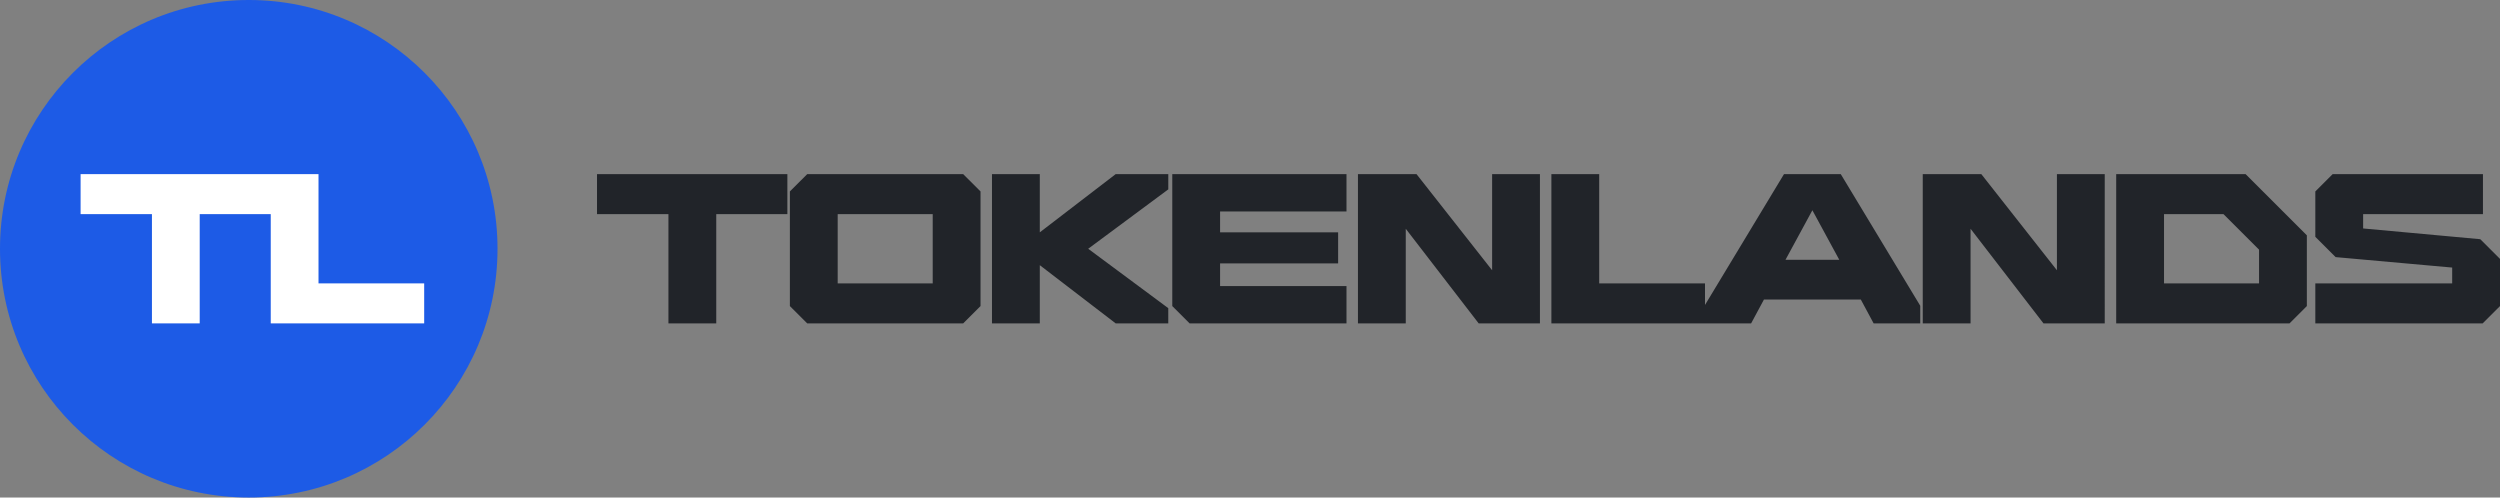 <svg width="201" height="40" xmlns="http://www.w3.org/2000/svg">
    <rect width="100%" height="100%" fill="#808080" stroke="none"/>
    <g fill="none" fill-rule="evenodd">
        <path d="M48 14h153v12H48z"/>
        <path d="M57.587 26v-8.784h5.718V14H48v3.216h5.742V26h3.845zm19.853 0 1.394-1.392v-9.216L77.44 14H64.9l-1.394 1.392v9.216L64.899 26H77.44zm-2.45-3.216h-7.64v-5.568h7.64v5.568zM83.6 26v-4.68L89.701 26h4.228v-1.224L87.491 20l6.44-4.776V14H89.7L83.6 18.68V14h-3.844v12h3.844zm24.658 0v-3H98.095v-1.824h9.49V18.68h-9.49V17h10.163v-3H94.251v10.608L95.644 26h12.614zm4.765 0v-7.608L118.886 26h4.925V14h-3.844v7.728L113.888 14h-4.709v12h3.844zm24.059 0v-3.216h-8.506V14h-3.844v12h12.35zm3.708 0 1.033-1.92h7.785L150.64 26h3.748v-1.416L147.998 14h-4.565l-6.391 10.584V26h3.748zm7.088-5.112h-4.325l2.162-3.984 2.163 3.984zM158.433 26v-7.608L164.296 26h4.925V14h-3.844v7.728L159.298 14h-4.709v12h3.844zm25.644 0 1.394-1.392V18.92L180.546 14h-10.404v12h13.935zm-2.45-3.216h-7.64v-5.568h4.78l2.86 2.856v2.712zM199.607 26 201 24.608v-3.792l-1.586-1.584-9.418-.864v-1.152h9.634V14h-12.085l-1.393 1.392v3.648l1.633 1.632 9.37.84v1.272h-11.003V26h13.454z" fill="#212429" fill-rule="nonzero"/>
        <g>
            <path d="M0 0h40v40H0z"/>
            <path d="M20 0c11.046 0 20 8.954 20 20s-8.954 20-20 20S0 31.046 0 20 8.954 0 20 0z" fill="#1D5BE6"/>
            <path d="M16.056 26v-8.784h5.712V14H6.48v3.216h5.736V26h3.84zm18.048 0v-3.216h-8.496V14h-3.84v12h12.336z" fill="#FFF" fill-rule="nonzero"/>
        </g>
    </g>
</svg>
